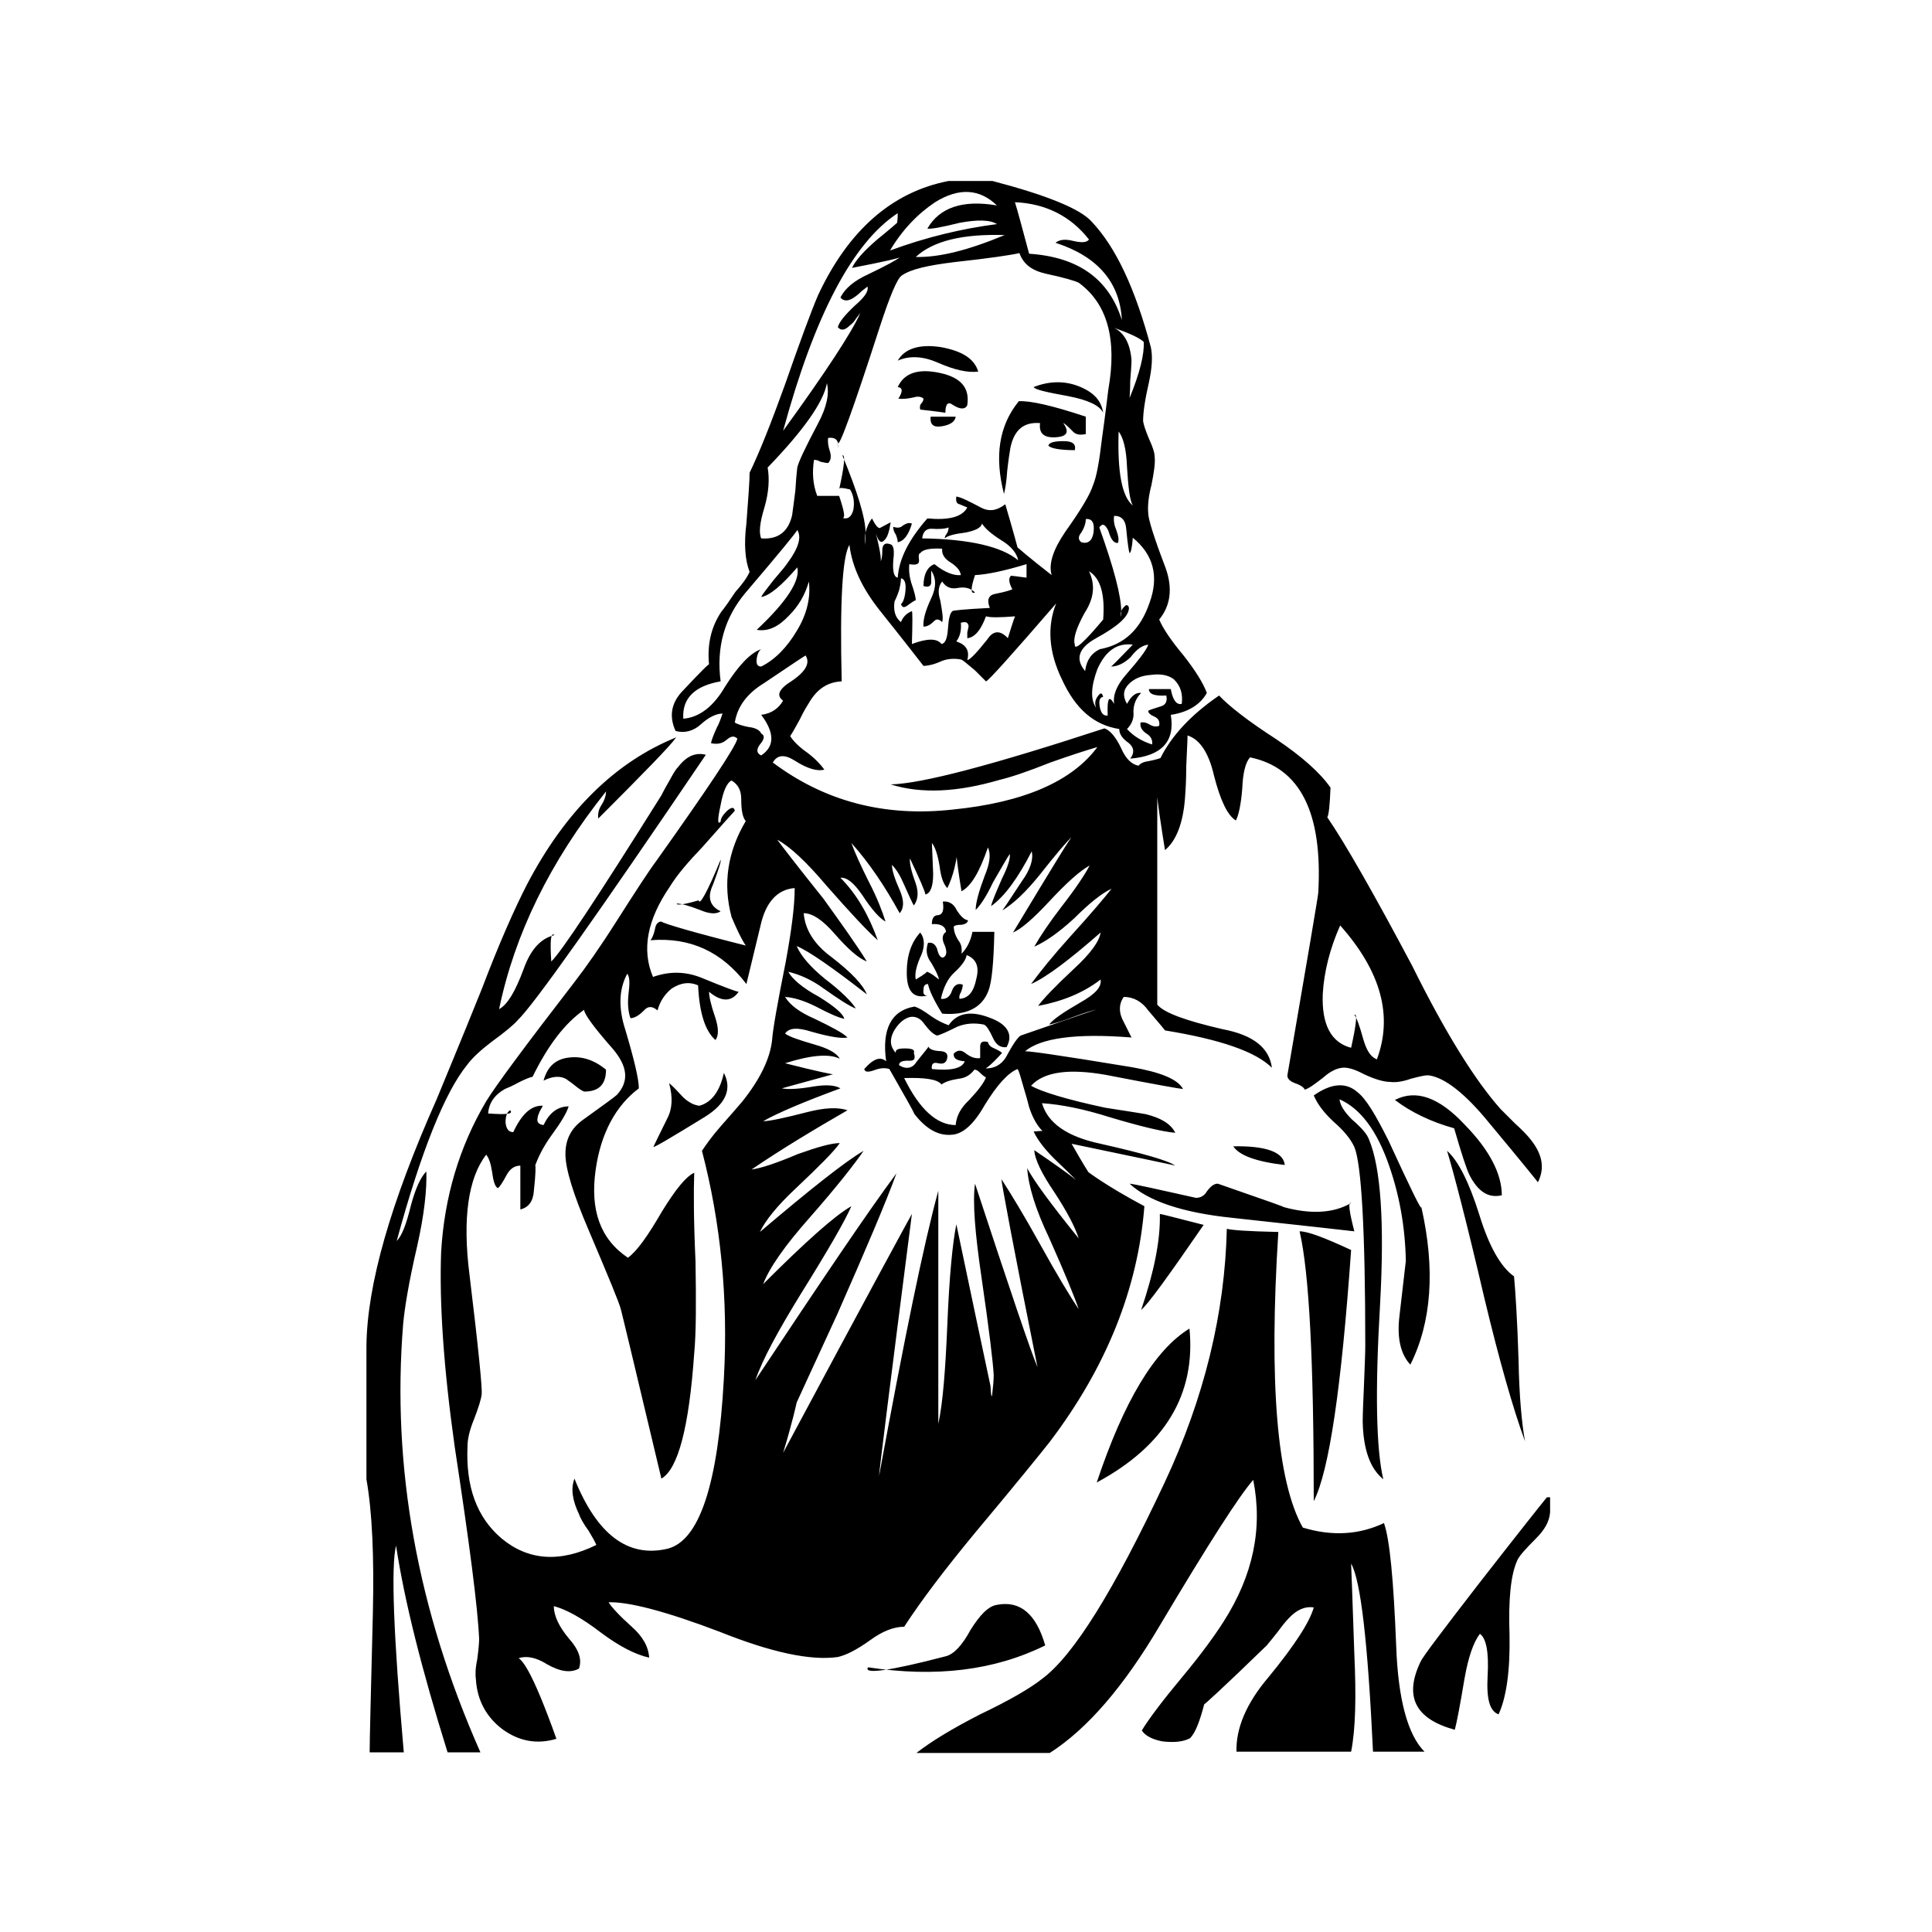 <?xml version="1.0" encoding="utf-8"?>
<!-- Generator: Adobe Illustrator 21.1.0, SVG Export Plug-In . SVG Version: 6.00 Build 0)  -->
<svg version="1.1" id="Layer_1" xmlns="http://www.w3.org/2000/svg" xmlns:xlink="http://www.w3.org/1999/xlink" x="0px" y="0px"
	 viewBox="0 0 300 300" style="enable-background:new 0 0 300 300;" xml:space="preserve">
<g>
	<path d="M62.6,205.6c-1.8,22.2,2.2,44.4,12,66.5h-5.1c-4-12.8-6.7-23.5-8-32.1c-0.8,3.2-0.4,13.9,1.2,32.1h-5.3
		c0-2.1,0.2-9.3,0.5-21.7c0.2-8.7-0.1-15.6-1-20.7V209c0.1-9.6,3.8-22.3,10.9-38.3c1.1-2.7,3.5-8.4,7-17.1c2.7-7.1,5.1-12.5,7-16.2
		c6-11.5,13.8-19.1,23.2-22.9c-0.9,1.3-5,5.5-12.1,12.6c-0.1-0.8,0.1-1.5,0.5-2.1c0.5-0.8,0.7-1.5,0.7-2.1
		c-8.7,10.9-14.2,22.2-16.6,33.8c1.3-0.7,2.5-2.7,3.8-6.2c1.1-3.1,2.7-4.8,4.8-5.3c-0.6-0.5-0.7,0.9-0.5,4.1
		c1.5-1.4,7.2-10,17.1-25.8c0.1-0.2,0.5-1,1.2-2.2c0.5-0.9,0.9-1.7,1.4-2.2c1.3-1.7,2.7-2.3,4.3-1.9c-17,25.1-26.7,38.8-29.2,41.2
		c-0.6,0.7-1.9,1.8-4.1,3.4c-1.7,1.3-3,2.5-3.8,3.6c-3.4,4.2-7.1,13.3-10.9,27.3c0.8-0.8,1.5-2.6,2.2-5.5c0.7-2.6,1.5-4.4,2.4-5.3
		c0.1,2.7-0.3,6.6-1.4,11.5C63.4,199.4,62.8,203.4,62.6,205.6z M177.7,187.3c-1,12.8-5.9,25-14.7,36.6c-1.5,1.9-5.3,6.6-11.5,14
		c-4.8,5.8-8.5,10.7-11.1,14.7c-1.6,0-3.4,0.7-5.3,2.1c-2.1,1.5-3.7,2.3-5,2.6c-4.2,0.6-10.3-0.7-18.3-3.9
		c-8.4-3.2-14.2-4.7-17.3-4.6c0.5,0.8,1.7,2.1,3.6,3.8c1.7,1.5,2.6,3.1,2.7,4.8c-2.2-0.5-4.7-1.8-7.5-3.9c-3-2.3-5.4-3.6-7.3-4.1
		c0,1.5,0.8,3.2,2.4,5.1c1.5,1.7,2,3.2,1.5,4.6c-1.3,0.7-2.9,0.5-5-0.7c-2.1-1.3-3.8-1.4-5.3-0.5c0.9-2.1,3.2,2,6.8,12.1
		c-3,0.9-5.8,0.4-8.4-1.5c-2.5-1.9-3.9-4.5-4.1-7.7c-0.1-0.7-0.1-1.7,0.2-3.1c0.2-1.5,0.3-2.6,0.3-3.2c-0.2-4.8-1.5-14.8-3.8-29.9
		c-1.7-12.1-2.4-22.2-2.1-30.2c0.5-8.5,2.8-16.3,7-23.4c1.4-2.3,5.9-8.4,13.7-18.5c1.7-2.2,3.9-5.3,6.5-9.4c3-4.7,5-7.8,6.2-9.4
		c8.1-11.4,12.3-17.7,12.6-19c-0.5-0.5-1-0.4-1.7,0.2c-0.7,0.6-1.5,0.7-2.4,0.5c0.1-0.5,0.4-1.3,0.9-2.4c0.5-0.9,0.7-1.7,0.9-2.2
		c-1,0-2.2,0.6-3.4,1.7c-1.1,1-2.5,1.4-3.9,1c-1-2.2-0.7-4.2,0.9-6c3-3.2,4.4-4.6,4.3-4.3c-0.3-3.1,0.3-5.8,1.9-8.2
		c0.5-0.6,1.2-1.6,2.2-3.1c1-1.1,1.8-2.2,2.2-3.1c-0.7-1.8-0.9-4.3-0.5-7.5c0.3-4,0.5-6.6,0.5-7.9c1.5-3.1,3.3-7.6,5.5-13.7
		c2.3-6.6,4-11.2,5.1-13.8c4.7-10.1,11.5-16.1,20.3-17.8h6.8c8.4,2.2,13.6,4.3,15.4,6.3c3.8,4,6.8,10.5,9.2,19.5
		c0.3,1.4,0.2,3.2-0.3,5.5c-0.6,2.6-0.9,4.6-0.9,6c0.1,0.6,0.4,1.5,0.9,2.7c0.6,1.3,0.9,2.2,0.9,2.9c0.1,0.9-0.1,2.3-0.5,4.3
		c-0.5,1.9-0.6,3.4-0.5,4.4c0,0.9,0.9,3.8,2.7,8.5c1.1,3.1,0.8,5.8-1,8c0.6,1.4,1.8,3.2,3.8,5.6c1.8,2.3,3,4.2,3.6,5.8
		c-1,1.8-2.9,3-5.6,3.4c0.7,4.1-1.4,6.4-6.3,6.8c0.7-0.9,0.6-1.7-0.2-2.4c-1-0.7-1.5-1.4-1.5-2.2c-3.9-0.6-6.8-3.1-8.9-7.7
		c-2.1-4.3-2.3-8.3-0.9-11.8c-7,8.1-10.6,12.1-10.9,12.1l-1.7-1.7c-1.3-1.1-2-1.7-2.2-1.7c-1.1-0.2-2.2-0.1-3.1,0.3
		c-1.1,0.5-2.1,0.7-2.7,0.7c-0.1-0.1-2.3-3-6.7-8.5c-2.8-3.5-4.4-6.9-4.8-10.3c-1.1,1.8-1.5,8.9-1.2,21.2c-2.2,0.1-3.8,1.2-5,3.2
		c-0.3,0.5-0.9,1.4-1.5,2.7c-0.6,1.1-1.1,2-1.5,2.6c0.5,0.8,1.4,1.7,2.7,2.6c1.3,1,2.1,1.9,2.6,2.6c-1,0.3-2.6-0.1-4.6-1.4
		c-1.6-1-2.7-0.9-3.4,0.3c8,6,17.3,8.5,28,7.3c11-1.1,18.5-4.4,22.4-9.7c-1.7,0.5-4.2,1.3-7.3,2.4c-3.5,1.4-6.2,2.3-7.9,2.7
		c-6.5,1.9-12.1,2.2-16.9,0.7c4.8-0.1,15.8-3,33.2-8.7c0.9,0.3,1.8,1.4,2.6,3.1c0.7,1.6,1.6,2.5,2.7,2.7c0.2-0.3,0.7-0.6,1.5-0.7
		c1-0.2,1.7-0.4,1.9-0.5c1.7-3.4,4.7-6.7,9.1-9.7c1.5,1.6,4.4,3.9,8.9,6.8c4,2.7,6.8,5.2,8.4,7.5c-0.1,2.8-0.3,4.4-0.5,4.6
		c2.8,4.1,7.2,11.8,13.2,23.1c5.1,10.3,9.7,17.7,13.7,22.2c0.3,0.3,1.1,1.1,2.2,2.2c1.1,1,2,1.9,2.6,2.7c1.7,2.2,2.1,4.3,1,6.5
		c0.3,0.3-2.2-2.8-7.7-9.4c-3.6-4.4-6.7-6.8-9.1-7.2c-0.5-0.1-1.4,0.1-2.9,0.5c-1.4,0.5-2.5,0.6-3.2,0.5c-1,0-2.4-0.4-4.1-1.2
		c-1.5-0.8-2.6-1.1-3.4-1c-0.9,0.1-1.9,0.6-2.9,1.5c-1.3,1-2.2,1.7-2.9,1.9c-0.1-0.3-0.6-0.7-1.5-1c-0.8-0.3-1.2-0.7-1.2-1.2
		c3.2-18.6,4.8-28,4.8-28.4c0.7-12.4-2.8-19.4-10.6-21c-0.7,0.8-1.1,2.4-1.2,4.8c-0.2,2.6-0.6,4.3-1,5c-1.3-0.8-2.4-3.1-3.4-7
		c-0.8-3.5-2.2-5.6-4.1-6.2c0,0.8-0.1,2.4-0.2,4.8c0,2.1-0.1,3.7-0.2,5c-0.3,3.9-1.4,6.6-3.1,8c-1.3-8-1.7-11.8-1.2-11.5v35.5
		c1.1,1.3,4.5,2.5,10.1,3.8c4.8,0.9,7.3,2.9,7.7,6c-2.5-2.5-8-4.4-16.6-5.8c0.1,0.1-0.7-0.9-2.6-3.1c-1-1.4-2.3-2.1-3.8-2.1
		c-0.8,1.1-0.8,2.5,0,3.9l1.2,2.4c-8.7-0.7-14.2,0.1-16.6,2.2c-0.5-0.3,5.1,0.5,16.6,2.4c4.6,0.8,7.2,1.9,8,3.4
		c-0.3,0-4.3-0.7-12-2.2c-5.7-1-9.6-0.5-11.6,1.7c1.6,0.9,5.4,2.1,11.5,3.4c0.7,0.1,1.8,0.3,3.2,0.5c1.4,0.2,2.4,0.4,3.1,0.5
		c2.4,0.6,3.9,1.5,4.6,2.9c-2.1-0.2-5.4-1-10.1-2.4c-4.1-1.3-7.6-2-10.6-2.2c0.9,3.1,3.9,5.2,9.1,6.3c6.6,1.5,10.5,2.6,11.6,3.4
		c0.2,0-5.1-1.1-16.1-3.4c1.7,3,2.6,4.4,2.6,4.4S171.7,184.1,177.7,187.3z M112.4,214.1c0.7-12.5-0.5-24.3-3.4-35.4
		c0.6-0.9,1.5-2.2,2.9-3.8c1.7-1.9,2.8-3.2,3.4-3.9c2.7-3.4,4.3-6.6,4.6-9.6c0.1-1.5,0.8-5.5,2.1-12c0.9-4.9,1.4-8.7,1.4-11.5
		c-2.7,0.2-4.5,2.2-5.3,5.8l-2.2,9.1c-3.8-5-8.7-7.3-14.9-6.8c0.2-0.2,0.5-0.8,0.7-1.7c0.1-0.8,0.5-1.2,1-1.2
		c0.3,0.3,5,1.7,13.8,3.9c-0.2,0.9-1.2-0.6-2.9-4.6c-1.4-5.2-0.6-10.2,2.2-14.9c-0.5-0.6-0.7-1.7-0.7-3.4c0-1.4-0.5-2.3-1.5-2.9
		c-0.7,0.3-1.3,1.6-1.7,3.8c-0.5,2.3-0.5,3.1,0,2.6c0-0.5,0.3-1,1-1.7c0.7-0.6,1.1-0.6,1.2,0c-0.3,0.3-2,2.2-5,5.6
		c-2.3,2.4-4,4.4-5.1,6.2c-3.5,5.1-4.4,9.8-2.6,14c2.5-0.9,5.1-0.9,7.7,0.2c3.4,1.4,5.3,2.1,5.6,2.1c-1.1,1.6-2.7,1.6-4.6,0
		c0,0.7,0.3,2.1,1,4.1c0.5,1.6,0.5,2.7,0,3.4c-1.6-1.4-2.5-4.2-2.7-8.5c-1.4-0.6-2.7-0.4-4.1,0.5c-1,0.8-1.8,1.9-2.2,3.4
		c-0.8-0.7-1.5-0.7-2.1,0c-0.8,0.8-1.5,1.2-2.1,1.2c-0.3-0.8-0.5-2.1-0.3-3.8c0.2-1.6,0.2-2.6-0.2-3.1c-1.3,2.4-1.4,5.3-0.3,8.7
		c1.4,4.7,2.1,7.7,2.1,9.1c-3.6,2.7-5.9,7-6.7,12.6c-0.9,6.3,0.7,10.8,5,13.7c1.4-1,3.1-3.4,5.3-7.2c2.1-3.4,3.7-5.4,5-6
		c-0.1,2.7-0.1,7.3,0.2,13.8c0.1,6.3,0.1,11-0.2,14.2c-0.8,11.5-2.5,18-5.1,19.5c-4.2-17.7-6.3-26.4-6.3-26.3c-0.2-0.9-1.9-5-5-12.3
		c-2.4-5.6-3.6-9.5-3.6-11.8c0-2.3,0.9-4,2.7-5.3c3.2-2.3,5-3.6,5.3-3.9c1.9-2.1,1.7-4.4-0.7-7.2c-3-3.4-4.4-5.4-4.4-6
		c-3,2.1-5.6,5.5-8,10.4c-0.5,0.1-1.2,0.4-2.2,0.9c-0.9,0.5-1.6,0.8-2.1,1c-1.6,0.9-2.5,2.2-2.6,3.8c2.8,0.2,4,0.1,3.4-0.5
		c-0.5,0.3-0.7,1-0.7,1.9c0.1,1,0.5,1.5,1.2,1.5c1.3-2.8,2.8-4.2,4.6-4.1c-0.1,0.2-0.3,0.5-0.5,0.9c-0.2,0.5-0.3,0.7-0.3,0.9
		c-0.2,0.7,0.1,1.1,0.9,1.2c0.9-1.9,2.2-2.9,3.9-2.9c-0.3,1-1.2,2.5-2.6,4.4c-1.3,1.8-2.1,3.4-2.6,4.8c0.1-0.1,0.1,1.2-0.2,3.9
		c-0.1,1.6-0.8,2.6-2.1,2.9v-6.8c-0.9,0-1.6,0.5-2.1,1.4c-0.7,1.3-1.1,1.9-1.4,2.1c-0.5-0.3-0.7-1.2-0.9-2.6
		c-0.2-1.3-0.5-2.1-0.9-2.6c-2.8,3.6-3.7,9.9-2.6,18.6c1.4,11.5,2,17.7,1.9,18.6c-0.1,0.8-0.5,2.1-1.2,3.9c-0.7,1.7-1,3.1-1,4.1
		c-0.3,6.3,1.4,11.1,5.3,14.4c4.1,3.4,9,3.8,14.7,1c-0.2-0.5-0.6-1.2-1.2-2.2c-0.8-1.1-1.3-2-1.5-2.6c-1-2.1-1.3-3.9-0.7-5.5
		c3.5,8.7,8.3,12.3,14.4,10.9C108.6,239.3,111.5,230.5,112.4,214.1z M94.1,166.1c0,2.3-1.1,3.4-3.4,3.4c-0.5-0.2-1-0.6-1.5-1
		c-0.6-0.5-1-0.7-1.2-0.9c-1-0.6-2.2-0.5-3.6,0.2c0.6-2.2,1.9-3.4,4.1-3.6C90.4,164,92.3,164.6,94.1,166.1z M112.4,166.6
		c1.3,2.5,0.3,4.8-2.9,6.8c-5.7,3.5-8.4,5.1-8,4.6c0.1-0.2,0.8-1.7,2.1-4.3c0.8-1.5,0.9-3.3,0.3-5.5c0.3,0.2,1,0.9,2.1,2.1
		c0.8,0.8,1.7,1.3,2.6,1.4C110.5,171.2,111.8,169.4,112.4,166.6z M111.9,141.5c-0.7,0.5-1.8,0.4-3.2-0.2c-1.8-0.7-3-1-3.6-1
		c-0.1,0.3,1,0.2,3.4-0.5c0.1,0.9,1.3-1.2,3.4-6.3c0.1,0.2-0.3,1.5-1.2,3.9C109.8,139.3,110.2,140.7,111.9,141.5z M106.1,111.6
		c2.5-0.2,4.7-1.9,6.5-5c2.1-3.3,3.9-5.2,5.6-5.8c-0.3,0.2-0.6,0.7-0.7,1.5c-0.1,0.8,0.1,1.2,0.7,1.2c2.2-1.1,4-3,5.5-5.5
		c1.6-2.6,2.2-5.2,1.9-7.7c-0.6,2.1-1.6,3.8-3.1,5.3c-1.6,1.7-3.2,2.5-5,2.2c4.7-4.4,6.8-7.7,6.3-9.7c-2.4,2.8-4.3,4.4-5.6,4.6
		c0.3-0.6,1-1.4,1.9-2.6c1.1-1.3,1.9-2.2,2.2-2.7c1.7-2.3,2.2-4,1.5-5.1c-0.1,0.3-2.8,3.6-8,9.7c-3.3,3.9-4.6,8.5-3.9,13.8
		C107.9,106.5,105.9,108.4,106.1,111.6z M114.1,112.2c0.3,0.2,1.1,0.5,2.2,0.7c1,0.1,1.7,0.5,1.9,1c0.6,0.3,0.5,0.9-0.2,1.7
		c-0.6,0.8-0.5,1.4,0.2,1.7c2.1-1.4,2.1-3.5,0-6.3c1.6-0.2,2.7-1,3.4-2.2c-1.1-0.8-0.7-1.8,1.4-3.1c2.2-1.5,2.8-2.8,2.1-3.9
		c0.2-0.2-1.9,1.2-6.5,4.3C116,107.7,114.5,109.7,114.1,112.2z M121.6,225.6c13-24.3,19.7-36.6,20-37.1c-3.4,26.5-5.1,40.1-5.1,40.7
		c3.9-21.2,6.9-35.9,9.2-44.3v36.2c0.7-3.2,1.1-8.3,1.4-15.4c0.3-7.4,0.8-12.6,1.4-15.6c2.4,11.5,4.2,19.9,5.3,25.1
		c0.1,1.7,0.2,2.1,0.3,1c0.1-0.9,0.2-1.8,0.2-2.7c-0.1-1.9-0.7-7-1.9-15.2c-1-6.8-1.4-11.7-1-14.5c5.4,16.4,8.6,25.9,9.7,28.5
		c-3.8-18.9-5.6-28.7-5.6-29.2c1.5,2.3,3.5,5.6,6,10.1c2.6,4.7,4.6,8,6,10.1c-0.6-1.8-2.1-5.5-4.6-11.1c-2.1-4.4-3.2-8-3.4-10.8
		c1,1.9,3.7,5.6,8,10.9c-0.5-1.6-1.7-4-3.8-7.2c-1.9-2.8-3-5-3.1-6.5c6.2,4.2,8.8,6.3,8,6.2c-0.5-0.6-1.9-2-4.3-4.3
		c-1.8-1.7-3.1-3.3-3.8-4.8c3-0.3,4.1,0.1,3.4,1.2c-1.8-0.6-3.2-2.2-4.1-5c-0.2-0.8-0.5-1.9-0.9-3.2s-0.6-2.3-0.9-2.7
		c-1.5,0.6-3.2,2.5-5.1,5.6c-1.7,3-3.4,4.5-5.1,4.6c-2.1,0.2-4-0.9-5.8-3.2c-0.2-0.5-1.5-2.8-3.9-7c-0.6-0.2-1.4-0.2-2.4,0.2
		c-0.9,0.3-1.4,0.3-1.5-0.2c1.4-1.6,2.5-2,3.4-1.2c-0.7-5,0.8-7.9,4.4-8.5c0.7,0.2,1.5,0.7,2.6,1.5c1,0.7,1.9,1.1,2.7,1.4
		c1.3-1.9,3.4-2.3,6.3-1.2c2.8,1,3.8,2.6,2.7,4.6c-0.9,0.1-1.6-0.3-2.1-1.4c-0.6-1.3-1-1.9-1.4-2.1c-1.5-0.3-2.8-0.2-4.1,0.3
		c-1.6,0.8-2.7,1.3-3.2,1.4c-0.6-0.2-1.2-0.8-1.9-1.7c-0.6-0.9-1.3-1.3-2.2-1.2c-1,0.2-1.9,1-2.6,2.2c-0.7,1.3-0.6,2.4,0.3,3.4
		c-0.1-0.5,0.3-0.7,1.4-0.7c1.1,0,1.6,0.2,1.4,0.7c0.3,0.9,0.1,1.3-0.9,1.2c-0.9,0-1.4,0.2-1.4,0.7c1.1,0.7,2.1,0.5,2.7-0.5
		c1.4-1.7,2-2.5,1.9-2.4c0,0.3,0.5,0.6,1.5,0.7c1,0,1.5,0.3,1.4,1c-0.1,0.8-0.6,1.1-1.4,0.9c-0.8-0.2-1.1,0.1-1,0.9
		c3,0.3,4.7-0.1,5.1-1.2c-1.3-0.1-1.8-0.5-1.7-1.2c0.6-0.6,1.2-0.6,1.9,0c0.8,0.6,1.5,0.8,2.2,0.7c0-0.2,0-0.5,0-0.9
		c0-0.5,0-0.7,0-0.9c0-0.7,0.4-0.9,1.2-0.7c0.1,0.5,0.5,0.8,1,1c0.7,0.3,1.1,0.6,1.2,0.7c-1.9,2.1-2.9,2.8-2.9,2.4
		c1.6,0.1,2.8-0.5,3.6-1.9c1-1.9,1.8-3,2.2-3.2c8.1-2.8,12.1-4.2,12-4.1c-0.9,0.2-2.2,0.6-3.8,1.2c-1.6,0.6-2.8,1-3.8,1.2
		c0.6-0.8,2.2-1.9,4.8-3.4c2.3-1.3,3.4-2.4,3.2-3.6c-2.7,2.1-6,3.4-9.7,4.1c0.7-1,2.6-3,5.6-5.8c2.5-2.3,3.9-4.2,4.1-5.6
		c-4.9,4.3-8.5,7-10.8,8c1.4-1.9,3.4-4.4,6.2-7.5c3.1-3.4,5.2-5.9,6.3-7.3c-1.5,0.7-3.4,2.2-5.8,4.6c-2.4,2.2-4.4,3.6-6.2,4.4
		c0.9-1.6,2.3-3.7,4.3-6.3c2.1-2.7,3.5-4.8,4.3-6.3c-1.5,0.8-3.6,2.7-6.3,5.6c-2.5,2.7-4.4,4.3-5.6,4.8c6.2-10.3,9.2-15.2,9.2-14.9
		c-0.8,0.7-2.5,2.7-5.1,6c-2.1,2.6-4,4.4-5.8,5.5c0,0.1,1-1.4,3.1-4.6c1.3-1.8,1.8-3.4,1.5-4.6c-2.1,4.1-4.2,7-6.3,8.5
		c0.1-0.6,0.7-2,1.7-4.3c0.9-1.8,1.3-3.1,1.2-3.8c-0.5,0.7-1.3,2.2-2.6,4.4c-0.9,1.9-1.8,3.4-2.7,4.3c0-1.1,0.5-2.9,1.4-5.3
		c0.8-1.9,1-3.4,0.5-4.4c-1.3,3.8-2.6,6-4.1,6.8c-0.9-5.5-1.1-8-0.5-7.5c-0.2,2.8-0.8,5.2-1.7,7c-0.6-0.6-1-1.7-1.2-3.4
		c-0.3-1.8-0.7-3-1.2-3.6c0,0.2,0.1,1.8,0.2,4.8c0,1.9-0.4,3-1.2,3.2c-0.1-0.6-0.9-2.4-2.4-5.6c-0.1,0.7,0.2,2,0.9,3.9
		c0.5,1.5,0.3,2.6-0.3,3.4c-0.2-0.3-0.7-1.4-1.5-3.2c-0.6-1.4-1.2-2.4-1.9-3.1c0,0.8,0.4,2.1,1.2,3.9c0.7,1.6,0.7,2.8,0,3.6
		c-2.3-4.2-4.8-7.9-7.5-10.9c0.5,1.4,1.4,3.4,2.7,6c1.3,2.5,2.1,4.6,2.6,6.2c-0.9-0.5-2.1-1.8-3.6-4.1c-1.3-1.9-2.4-2.8-3.4-2.7
		c2.5,2.5,4.4,5.8,5.8,9.7c-1.6-1.4-4.2-4.2-7.9-8.4c-3.2-3.8-5.8-6.2-7.7-7.2c0.8,1.1,3.2,4.2,7.2,9.2c2.8,3.9,5.1,7.1,6.7,9.7
		c-1.3-0.5-2.9-1.9-5-4.3c-1.9-2.2-3.5-3.2-4.8-3.2c0.2,2.6,1.7,4.9,4.3,6.8c3.1,2.4,4.9,4.3,5.5,5.8c-5.4-4.2-9-6.7-10.9-7.5
		c0.7,1.6,2.2,3.3,4.4,5.1c2.5,1.9,4.1,3.5,4.8,4.6c-0.9-0.3-2.6-1.4-5-3.1c-1.9-1.4-3.8-2.2-5.5-2.6c0.6,1.1,2.2,2.5,4.8,3.9
		c2.4,1.5,3.7,2.6,3.9,3.4c-1-0.2-2.5-0.9-4.4-1.9c-1.8-0.9-3.4-1.4-4.8-1.5c0.8,1.3,2.3,2.4,4.6,3.4c2.7,1.3,4.4,2.2,5.1,2.9
		c-0.9,0.2-2.8-0.1-5.6-0.9c-2.2-0.7-3.5-0.6-4.1,0.3c0.7,0.5,2.2,1,4.6,1.7c2.1,0.6,3.4,1.3,3.9,2.2c-1.6-0.8-4.4-0.6-8.5,0.7
		c5.1,1.3,7.6,1.8,7.5,1.7l-8,2.2c1,0.2,2.7,0.1,5-0.3c1.9-0.3,3.3-0.2,4.1,0.3c-5.7,2.1-9.7,3.8-12,5.1c1,0,3.3-0.5,6.8-1.4
		c2.7-0.7,4.8-0.8,6.3-0.3c-5.2,3-10.2,6-14.9,9.2c1.5-0.2,3.9-1,7.2-2.4c3.1-1.1,5.2-1.7,6.5-1.7c-0.9,1.3-3.2,3.6-6.8,7
		c-3,2.8-4.8,5.1-5.6,6.8c7.9-6.7,13.2-10.9,16.1-12.6c-1.3,1.9-4,5.4-8.4,10.4c-3.8,4.3-6.2,7.7-7.2,10.3
		c6.6-6.6,11.2-10.7,13.7-12.1c-1,2.3-3.6,6.8-7.9,13.7c-3.5,5.7-5.9,10.1-7,13.3c10.3-15.5,17.5-26.2,21.9-32.1
		c-1.6,4.4-4.7,11.7-9.2,21.9c-4.2,9.1-6.3,13.7-6.3,13.7S123.1,220.7,121.6,225.6z M119.2,72.6c0.3,1.7,0.2,3.8-0.5,6.2
		c-0.7,2.3-0.9,3.9-0.5,4.8c2.6,0.2,4.2-1,4.8-3.6c0.1-0.8,0.3-2.1,0.5-3.8c0.1-1.6,0.2-2.8,0.3-3.6c0.2-0.9,1.3-3.2,3.2-6.8
		c1.4-2.6,1.8-4.7,1.4-6.3C127.9,62.4,124.8,66.8,119.2,72.6z M139.4,33.1c-7,4.6-12.9,15.8-17.8,33.8c6.6-9.1,10.6-15.2,12-18.3
		l-0.7,0.9c-0.3,0.5-0.6,0.8-0.9,1c-0.8,0.8-1.4,0.9-1.9,0.3c0.2-0.8,1.1-1.9,2.7-3.4c1.5-1.3,2.1-2.2,1.9-2.9
		c-0.1,0.1-0.4,0.3-0.9,0.7c-0.5,0.5-0.9,0.8-1.2,1c-0.9,0.6-1.6,0.6-2.1,0c0.7-1.4,2.1-2.6,4.3-3.6c2.7-1.3,4.4-2.2,5-2.7
		c0.2,0.1-2.3,0.7-7.5,1.7c0.5-1.1,1.8-2.6,3.9-4.4c2.1-1.7,3.1-2.6,3.1-2.6S139.4,34.1,139.4,33.1z M163.3,89.3
		c-0.5-1.7,0.2-3.9,2.1-6.7c2.5-3.5,3.9-5.9,4.3-7.2c0.6-1.4,1-3.8,1.4-7.2c0.6-4.3,0.9-6.9,1-7.7c1.4-7.9-0.2-13.4-4.6-16.6
		c-0.6-0.3-2.3-0.8-5.1-1.4c-2.2-0.5-3.5-1.5-4.1-3.2c-1.3,0.3-4.6,0.8-10.1,1.4c-4.1,0.5-6.8,1.1-8.2,2.1c-0.7,0.5-1.8,3.1-3.4,8
		c-4.2,13-6.4,19-6.5,17.9c-0.2-0.6-0.7-0.8-1.5-0.7c-0.1,0.6,0,1.3,0.3,2.2c0.2,0.7,0.1,1.3-0.3,1.7c-0.3,0-0.7-0.1-1.2-0.2
		c-0.3-0.2-0.7-0.3-1-0.3c-0.3,1.9-0.2,3.8,0.5,5.6h3.4c0.8,2.4,1,3.5,0.5,3.4c0.8,0.3,1.4-0.1,1.7-1.2c0.2-1.1,0.1-2.2-0.5-3.2
		c-1.3-0.3-1.8-0.3-1.7,0c0.8-3.6,1-5.4,0.5-5.3c2.4,5.8,3.6,9.8,3.6,12c-0.1,0.6-0.1,1.2,0,1.9c0-0.6,0-1.2,0-1.9
		c0.2-0.9,0.6-1.7,1-2.2c0.5,1,0.9,1.5,1.2,1.5l1.7-0.9c-0.2,1.4-0.5,2.3-0.9,2.7c-0.6,0.7-1,0.3-1.4-1c0.8,3.2,1,4.7,0.5,4.6
		c0.3-0.1,0.5-0.7,0.5-1.9c0-0.9,0.4-1.3,1.2-1c0.6,0.1,0.7,1,0.5,2.6c-0.1,1.6,0.1,2.5,0.7,2.6c0.2-3,1.8-6,4.6-9.2
		c3.3,0.3,5.4-0.2,6.2-1.7l-1.2-0.5c-0.5-0.1-0.6-0.5-0.5-1.2c0.7,0.1,1.9,0.7,3.8,1.7c1.3,0.7,2.5,0.5,3.8-0.5
		c1.3,4.4,1.9,6.7,1.9,6.7S159.7,86.5,163.3,89.3z M130,68.8c0.1,0.2,0.2,0.6,0.2,1C130.2,69.5,130.1,69.2,130,68.8z M162.3,255.5
		c-7.9,3.9-17,5-27.5,3.4c-0.8,1.1,3.2,0.6,12-1.7c1.3-0.3,2.6-1.7,3.9-4.1c1.5-2.4,2.8-3.7,4.1-3.9
		C158.4,248.5,160.9,250.6,162.3,255.5z M154.8,31.9c-2.7-2.6-5.9-2.8-9.6-0.5c-2.7,1.8-5.1,4.3-7,7.5c5.7-2.1,11.2-3.4,16.6-4.1
		c-1.1-0.7-3.1-0.7-5.8-0.2c-2.8,0.7-4.5,1-5,0.9C145.9,32.2,149.5,31,154.8,31.9z M138.7,81.8c0.6,0.2,1.1,0.2,1.5-0.2
		c0.5-0.3,0.9-0.5,1.4-0.3c-0.5,1.7-1.2,2.7-2.2,2.9c0-0.3-0.1-0.7-0.3-1.2C138.8,82.6,138.7,82.2,138.7,81.8z M159.4,87.6
		c-3.3,1-6,1.6-8,1.7c-0.7,2.1-0.7,3,0,2.7c-0.7-0.7-1.6-0.9-2.7-0.7c-1,0.2-1.8-0.1-2.4-1c-0.6,0.7-0.7,1.7-0.3,2.9
		c0.3,1.7,0.5,2.8,0.3,3.4c-0.5-0.5-0.9-0.5-1.2-0.2c-0.6,0.6-1.1,0.9-1.7,0.9c-0.1-1,0.3-2.5,1.2-4.4c0.8-1.7,0.8-3.1,0-4.3
		c0,0.2,0,0.5,0,0.9c0,0.5,0,0.8,0,1c-0.1,0.6-0.5,0.7-1.2,0.5c0-1.8,0.6-3,1.7-3.4c1.6,1.3,3,1.8,4.1,1.7c-0.1-0.7-0.6-1.3-1.5-1.9
		c-1-0.6-1.5-1.3-1.4-2.2c-1.8-0.1-3,0.1-3.4,0.7c-0.2,0-0.3,0.3-0.2,1c0.1,0.7-0.4,0.9-1.5,0.7c-0.1,0.9,0,1.9,0.3,2.9
		c0.5,1.4,0.7,2.3,0.7,2.7c-0.1,0-0.6,0.3-1.4,0.9c-0.5,0.3-0.7,0.2-0.9-0.3c0.3-0.2,0.6-0.9,0.7-2.1c0.1-1.1-0.1-1.8-0.7-1.9
		c0,0.5-0.1,1.1-0.3,1.9c-0.3,0.9-0.6,1.5-0.7,1.7c-0.2,1.4,0.1,2.5,1,3.2c0.3-0.8,0.9-1.4,1.7-1.7c0.1,0.1,0.1,1.8,0,5.1
		c2.4-0.9,3.9-0.9,4.6,0c0.6-0.1,0.9-0.9,1-2.4c0.1-1.5,0.3-2.4,0.7-2.7c-0.1-0.1,1.8-0.3,5.8-0.5c-0.5-1.3-0.2-2,0.9-2.2
		c1.6-0.3,2.4-0.6,2.6-0.7c-0.6-1.1-0.6-1.8-0.2-2.1c0.1,0,0.9,0.1,2.4,0.3V87.6z M139.4,56c1.1-1.9,3.4-2.6,6.7-2.1
		c3.3,0.6,5.2,1.8,5.8,3.8c-1.5,0.2-3.6-0.2-6.3-1.4C143.3,55.3,141.2,55.2,139.4,56z M139.4,60.1c1-2.2,3.2-2.9,6.5-2.2
		c3.3,0.7,4.7,2.3,4.3,5c-0.3,0.7-1.1,0.7-2.2,0c-0.8-0.6-1.2-0.2-1.2,1.2c0.1,0-1.2-0.2-3.9-0.5c-0.1-0.3-0.1-0.7,0.2-1
		c0.2-0.2,0.3-0.5,0.3-0.7c-0.3-0.3-0.9-0.4-1.5-0.2c-0.9,0.2-1.7,0.3-2.4,0.2C140.2,60.8,140.2,60.2,139.4,60.1z M153.1,167.3
		c-0.2-0.1-0.5-0.3-0.9-0.7s-0.6-0.5-0.9-0.5c-0.6,0.8-1.4,1.3-2.4,1.4c-1.3,0.2-2.2,0.5-2.7,0.9c-0.6-0.8-2.5-1.1-5.8-1
		c2.4,4.9,5.1,7.3,8,7.3c0.1-1.4,0.8-2.7,2.1-3.9C152,169.2,152.8,168.1,153.1,167.3z M144,154.6c-2.2,0.5-3.2-0.7-3.2-3.6
		c0-2.6,0.7-4.7,2.1-6.2c0.7,0.9,0.7,2.1,0.2,3.4c-0.8,1.7-1.1,3-0.9,3.9c1.5-0.9,2-1.3,1.5-1.2c0.3-0.1,1,0.3,2.1,1.2
		c-0.1-0.6-0.5-1.4-1.2-2.6c-0.7-0.9-0.9-1.9-0.5-3.1c0.7-0.1,1.1,0.2,1.4,0.9c0.2,0.9,0.5,1.4,0.9,1.4c0.6-0.2,0.7-0.9,0.3-1.9
		c-0.5-1-0.4-1.7,0.2-2.1c-0.1-0.9-0.9-1.3-2.2-1.2c0-0.9,0.3-1.4,1-1.4c0.7-0.1,0.9-0.8,0.7-2.1c0.9-0.1,1.7,0.3,2.2,1.4
		c0.6,0.9,1.1,1.4,1.7,1.5c0,0.3-0.3,0.6-1,0.7c-0.7,0-1.1,0.1-1.2,0.3c0,0.6,0.2,1.3,0.7,2.1c0.5,0.6,0.6,1.3,0.5,2.1
		c0.8-0.8,1.4-1.9,1.7-3.4c2.2,0,3.3,0,3.4,0c-0.1,4.8-0.4,7.8-0.9,9.1c-1,2.7-3.4,3.9-7.2,3.6c-1.3-2.1-2-3.6-2.2-4.6
		c-0.5,0-0.7,0.3-0.7,0.9C143.3,154.3,143.5,154.6,144,154.6z M156,36.5c-6.5-0.2-11.1,0.9-13.8,3.4C145.9,40,150.5,38.8,156,36.5z
		 M202.3,237.2c4.6,1.4,8.8,1.1,12.6-0.7c0.9,2.5,1.5,8.9,1.9,19.1c0.3,8.3,1.8,13.8,4.4,16.4h-8c-0.8-16.9-1.9-26.6-3.4-29.2
		c0,0.1,0.2,4.8,0.5,14c0.3,6.6,0.2,11.7-0.5,15.2H192c-0.1-3.6,1.5-7.5,5-11.6c4.1-5,6.4-8.6,7-10.8c-1.3-0.2-2.6,0.3-3.9,1.7
		c-0.3,0.3-0.9,1-1.7,2.1c-0.7,0.9-1.3,1.6-1.7,2.1c-6.8,6.6-10.1,9.6-9.7,9.1c-0.7,2.7-1.4,4.5-2.2,5.3c-1.1,0.6-2.6,0.7-4.3,0.5
		c-1.6-0.3-2.7-0.9-3.2-1.7c1.1-1.8,3.2-4.6,6.2-8.2c3-3.6,5.1-6.5,6.5-8.7c4.6-7.2,6.1-14.5,4.6-22c-2.2,2.5-7,10-14.5,22.6
		c-5.6,9.5-11.3,16.1-17.1,19.8h-20.7c2.3-1.8,5.6-3.8,9.9-6c4.6-2.2,7.7-4,9.6-5.5c4.9-3.6,11.2-13.8,19-30.4
		c6.2-13.2,9.4-26.4,9.7-39.5c0.6,0.2,3.2,0.4,8,0.5C197,214.8,198.3,230.1,202.3,237.2z M146.2,59.4c-0.2,0-0.1,0,0.5,0
		c-1.4,0.1-2.8,0.2-4.3,0.2C142.2,59.6,143.5,59.6,146.2,59.4z M152.5,81.3c-0.2,0.7-1.1,1.1-2.6,1.4c-1.7,0.2-2.8,0.5-3.2,0.9
		c0-0.2,0.1-0.5,0.3-0.7c0.2-0.3,0.3-0.7,0.3-1c-0.5,0.2-1.4,0.3-2.7,0.2c-0.8,0-1.3,0.5-1.4,1.5c7.4,0.1,12.4,1.3,14.9,3.4
		c-0.2-1.1-1.1-2.2-2.6-3.1C153.9,82.9,152.9,82,152.5,81.3z M148.4,64.7c-0.1,0.8-0.9,1.3-2.2,1.5c-1.3,0.2-1.8-0.3-1.7-1.5H148.4z
		 M150.1,148.3c-0.1,0.7-0.7,1.6-1.9,2.7c-1,0.9-1.7,2.3-2.1,4.1c0.8,0.1,1.4-0.3,1.7-1.2c0.3-0.9,0.9-1.3,1.7-1
		c0,0.3-0.1,0.7-0.3,1.2c-0.2,0.3-0.3,0.7-0.2,1c1.4-0.1,2.2-1.1,2.6-3.1C152.1,150.1,151.6,148.9,150.1,148.3z M156.5,99.1
		c0.8-2.6,1.2-3.8,1.2-3.4c-2.5,0.2-4,0.2-4.6,0c-0.8,2.2-1.8,3.3-2.9,3.4c0-0.2,0-0.5,0-0.9c0.1-0.5,0.2-0.8,0.2-1
		c-0.1-0.6-0.5-0.7-1.2-0.5c0.1,1.1-0.1,2.1-0.7,2.9c1.5,0.5,2.1,1.4,1.7,2.9c0.5-0.1,1.5-1.2,3.1-3.2
		C154.2,97.9,155.3,97.8,156.5,99.1z M158.2,62.3c1.8-0.1,5.3,0.7,10.4,2.4v2.7c-0.9,0.2-1.6,0.1-2.1-0.5c-0.7-0.7-1.1-1.1-1.4-1.2
		c1,1.4,0.6,2.1-1.2,2.2c-1.8,0.1-2.6-0.6-2.4-2.2c-2.5-0.2-4,1-4.6,3.8c-0.1,0.6-0.3,1.8-0.5,3.6c-0.1,1.6-0.3,2.8-0.5,3.6
		C154.4,70.9,155.1,66.1,158.2,62.3z M169.1,37.2c-2.8-3.6-6.7-5.6-11.5-5.8c0.5,1.6,1.2,4.3,2.2,8c7.6,0.5,12.4,3.9,14.4,10.3
		c-0.3-5.9-3.8-9.9-10.3-12c0.6-0.5,1.5-0.6,2.7-0.3C167.9,37.7,168.7,37.7,169.1,37.2z M171.3,64.1c-0.5-1.1-2.3-2-5.5-2.6
		c-3.3-0.6-5.1-1-5.3-1.4c2.3-0.9,4.6-1,6.8-0.2C169.7,60.8,171,62.1,171.3,64.1z M162.8,69.2c0.1-0.5,0.9-0.7,2.4-0.7
		c1.4,0,1.9,0.5,1.7,1.4C164.5,69.9,163.1,69.6,162.8,69.2z M166.9,100.1c-0.1,1,1.4-0.3,4.4-3.9c0.3-3.9-0.4-6.4-2.2-7.5
		c1,2.1,0.8,4.2-0.7,6.5C167.1,97.6,166.6,99.2,166.9,100.1z M168.6,80.6c0,0.6-0.2,1.3-0.7,2.1c-0.5,0.6-0.5,1.1,0,1.5
		c1,0.3,1.7-0.2,1.9-1.5C170,81.2,169.6,80.5,168.6,80.6z M170.8,100.8c3.8-0.7,6.3-3.1,7.7-7.2c1.5-4.1,0.6-7.5-2.6-10.1
		c-0.1,1.5-0.3,2.3-0.5,2.4c-0.1-0.2-0.3-1.4-0.5-3.6c-0.1-1.5-0.7-2.2-1.9-2.2c-0.1,0.7,0,1.4,0.3,2.1c0.3,0.8,0.5,1.5,0.3,2.1
		c-0.6,0.1-1.1-0.5-1.5-1.9c-0.5-1-0.9-1.2-1.4-0.5c2.3,6.4,3.4,10.7,3.4,13c-0.1,0.2-0.1,0.5,0,0.9c0-0.3,0-0.6,0-0.9
		c0.2-0.5,0.5-0.7,0.7-0.9c0.3-0.1,0.5,0.1,0.5,0.5c-0.1,1.3-1.8,2.8-5.1,4.6c-2.7,1.5-3.3,3.2-1.7,5.1
		C168.7,102.5,169.5,101.4,170.8,100.8z M173,109.3c-0.2-1.4,0.4-2.9,1.9-4.6c1.9-2.2,3.1-3.7,3.4-4.6c-0.9,0.1-1.8,0.7-2.7,1.9
		c-1,1-2.1,1.5-3.1,1.5c0,0.1,1.1-1,3.4-3.4c-2.4-0.3-4.2,0.9-5.5,3.8c-1,2.7-1.1,4.7-0.2,6c-0.2-0.6-0.2-1.1,0.2-1.7
		c0.5-0.7,0.7-0.7,0.9,0c-0.6,0.1-0.7,0.7-0.5,1.7c0.2,0.9,0.6,1.3,1.2,1.2C171.9,108.4,172.2,107.9,173,109.3z M170.3,230.2
		c4.2-12.6,9-20.6,14.4-23.9C185.7,216.5,180.9,224.5,170.3,230.2z M175.4,61.8c1.6-3.9,2.3-6.8,2.2-8.7c-0.6-0.6-2.1-1.3-4.6-2.2
		c1.6,0.8,2.5,2.5,2.7,5c0,0.8-0.1,1.9-0.2,3.2C175.5,60.7,175.4,61.6,175.4,61.8z M173.7,67c-0.2,6.3,0.5,10.1,2.2,11.5
		c-0.5-0.9-0.7-2.9-0.9-6C174.9,69.7,174.4,67.9,173.7,67z M183.5,109.3c0.2-1.6-0.2-2.8-1.2-3.8c-0.9-0.7-2.1-0.9-3.6-0.7
		c-1.5,0.1-2.6,0.6-3.4,1.4c-0.9,0.9-1,1.9-0.3,3.1c0.7-1.3,1.4-1.8,2.2-1.7c-0.8,0.8-1.2,1.8-1.2,2.9c0.1,1-0.2,1.9-1,2.7
		c1,1.1,2.3,1.9,3.9,2.4c0.1-0.7-0.2-1.3-0.9-1.7c-0.7-0.5-1-1-0.9-1.7c0.5-0.1,0.9,0,1.4,0.3c0.5,0.3,1,0.4,1.5,0.2
		c0.1-0.7-0.1-1.1-0.7-1.4c-0.7-0.3-1-0.6-1-0.9c0-0.1,0.6-0.3,1.9-0.7c0.8-0.2,1.1-0.8,0.9-1.7c-1.8,0.1-2.7-0.2-2.7-1h3.4
		C182.1,108.7,182.7,109.5,183.5,109.3z M209.8,186.8c-0.5-0.2-0.3,1.3,0.5,4.4c-0.8-0.1-7.1-0.8-19-2.1c-7.7-0.8-13-2.6-15.9-5.3
		c1,0.1,4.4,0.9,10.3,2.2c0.7,0,1.3-0.3,1.7-1c0.6-0.8,1.1-1.2,1.7-1.2c7.5,2.6,10.9,3.8,10.1,3.6
		C203.5,188.6,207.1,188.4,209.8,186.8z M180.1,188.5c0.2,0,2.5,0.6,6.8,1.7c-5.5,8-8.7,12.4-9.7,13.2
		C179.2,197.5,180.2,192.6,180.1,188.5z M191.5,178c5.1-0.1,7.8,0.9,8,2.9C195.1,180.4,192.4,179.4,191.5,178z M204,233.1
		c0-21.5-0.7-35.5-2.2-41.9c1.3,0,3.9,1,8,2.9C208.3,215.4,206.4,228.4,204,233.1z M219,211.9c-1.5-1.6-2.1-4.1-1.7-7.5
		c0.7-5.9,1-8.8,1-8.5c-0.1-5.4-1-10.3-2.6-14.9c-1.9-5.5-4.5-8.9-7.7-10.3c0.1,0.9,0.7,1.9,1.9,3.1c1.5,1.3,2.4,2.3,2.7,3.2
		c1.8,4.3,2.4,12.8,1.7,25.5c-0.8,13.6-0.6,22.6,0.5,27.2c-2.1-1.7-3.1-4.7-3.2-8.9c0-1.4,0.1-3.3,0.2-5.8c0.1-2.8,0.2-4.8,0.2-6
		c0-18-0.6-28.3-1.7-30.9c-0.6-1.3-1.7-2.6-3.2-3.9c-1.5-1.4-2.5-2.7-3.1-4.1c2.7-1.9,5-2.1,6.8-0.5c1.3,1,2.8,3.5,4.8,7.5
		c3.5,7.6,5.2,11.1,5.1,10.3C222.9,197.1,222.3,205.3,219,211.9z M208.1,143.7c-1.6,3.6-2.5,7.2-2.7,10.6c-0.2,4.8,1.3,7.6,4.4,8.4
		c0.8-3.6,1-5.4,0.5-5.1c0.3,0.3,0.8,1.6,1.4,3.8c0.5,1.7,1.1,2.7,2.1,3.1C216.3,157.8,214.5,150.9,208.1,143.7z M233.2,185.6
		c-2.1,0.5-3.7-0.6-5-3.1c-0.5-1-1.3-3.5-2.4-7.3c-3.6-1-6.7-2.5-9.2-4.4c3.3-1.7,6.9-0.4,10.9,3.9
		C231.3,178.6,233.2,182.3,233.2,185.6z M240.7,232.6v2.2c-0.1,1.5-0.9,2.8-2.2,4.1c-1.6,1.6-2.6,2.7-2.9,3.4c-1,2.2-1.4,6-1.2,11.6
		c0.1,5.6-0.5,9.7-1.7,12.3c-1.4-0.5-1.9-2.4-1.7-6c0.2-3.6-0.2-5.8-1.2-6.5c-1,1.3-1.8,3.6-2.4,7c-0.7,4.2-1.2,6.8-1.5,7.9
		c-6.2-1.7-7.9-5.2-5.3-10.6c0.3-0.7,3.4-4.8,9.2-12.3c6-7.7,9.5-12.1,10.4-13.2H240.7z M235.1,198.2c0.2,2.2,0.5,6.5,0.7,13
		c0.1,5.6,0.5,9.8,1,12.6c-1.9-5.2-4-12.6-6.3-22.2c-2.8-12-4.8-19.6-5.8-22.9c1.7,1.5,3.4,4.8,5,9.9
		C231.2,193.5,233,196.7,235.1,198.2z"/>
</g>
</svg>
